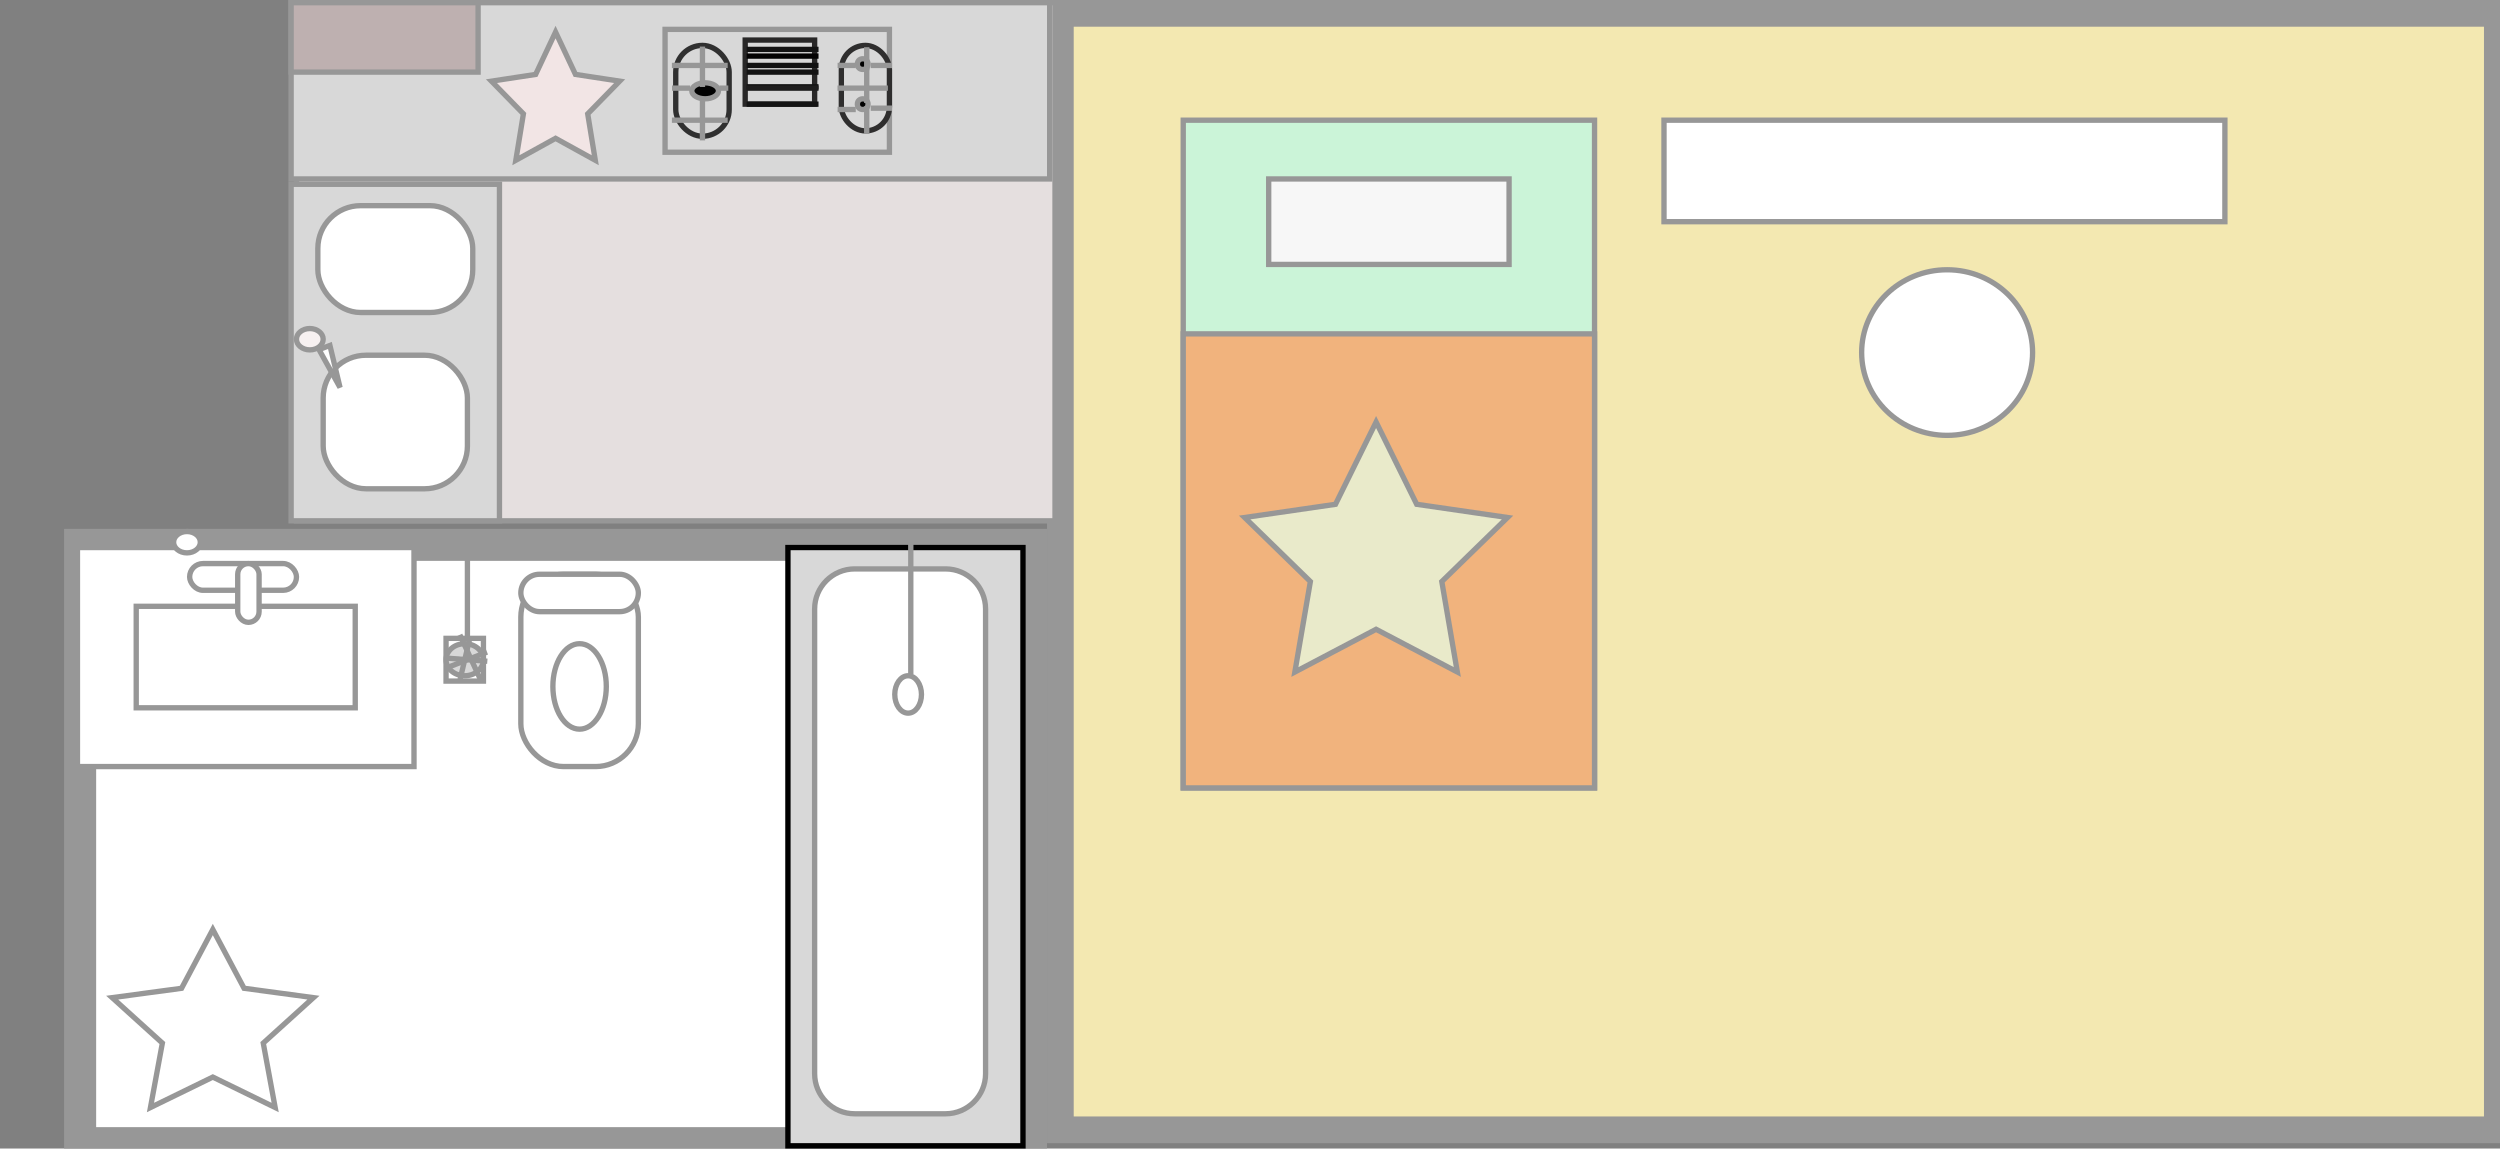<?xml version="1.0" encoding="UTF-8"?>
<svg width="468px" height="215px" viewBox="0 0 468 215" version="1.1" xmlns="http://www.w3.org/2000/svg" xmlns:xlink="http://www.w3.org/1999/xlink">
    <rect x="0" y="0" width="468" height="215" fill="#808080" stroke="none"/>
    <!-- Generator: Sketch 64 (93537) - https://sketch.com -->
    <title>Slice</title>
    <desc>Created with Sketch.</desc>
    <g id="Page-1" stroke="none" stroke-width="1" fill="none" fill-rule="evenodd">
        <g id="studio2" transform="translate(14, 0)">
            <rect id="Rectangle" stroke="#979797" stroke-width="5" fill="#F3E8B1" fill-rule="nonzero" x="184.5" y="2.5" width="269" height="209"></rect>
            <rect id="Rectangle" stroke="#979797" fill="#CBF4D8" fill-rule="nonzero" x="207.5" y="22.5" width="77" height="125"></rect>
            <rect id="Rectangle" stroke="#979797" fill="#F7F7F7" fill-rule="nonzero" x="223.5" y="33.5" width="45" height="16"></rect>
            <rect id="Rectangle" stroke="#979797" fill="#F1B37D" fill-rule="nonzero" x="207.5" y="62.5" width="77" height="85"></rect>
            <rect id="Rectangle" stroke="#979797" fill="#FFFFFF" fill-rule="nonzero" x="297.5" y="22.5" width="105" height="19"></rect>
            <ellipse id="Oval" stroke="#979797" fill="#FFFFFF" fill-rule="nonzero" cx="350.5" cy="66" rx="16" ry="15.5"></ellipse>
            <rect id="Rectangle" stroke="#979797" stroke-width="6" fill="#FFFFFF" fill-rule="nonzero" x="1" y="102" width="178" height="112"></rect>
            <line x1="73.5" y1="102.29" x2="73.5" y2="119.71" id="Line-4" stroke="#979797" stroke-linecap="square"></line>
            <rect id="Rectangle" stroke="#979797" fill="#FFFFFF" fill-rule="nonzero" x="83.5" y="107.5" width="22" height="36" rx="8"></rect>
            <ellipse id="Oval" stroke="#979797" fill="#FFFFFF" fill-rule="nonzero" cx="94.5" cy="128.5" rx="5" ry="8"></ellipse>
            <rect id="Rectangle" stroke="#979797" fill="#FFFFFF" fill-rule="nonzero" x="83.5" y="107.5" width="22" height="7" rx="3.5"></rect>
            <ellipse id="Oval" stroke="#979797" fill="#D8D8D8" fill-rule="nonzero" cx="32.5" cy="109" rx="2" ry="1.5"></ellipse>
            <rect id="Rectangle" stroke="#000000" fill="#D8D8D8" fill-rule="nonzero" x="133.5" y="102.5" width="44" height="112"></rect>
            <line x1="32.5" y1="102.289" x2="32.5" y2="112.711" id="Line-2" stroke="#979797" stroke-linecap="square"></line>
            <rect id="Rectangle" stroke="#979797" fill="#FFFFFF" fill-rule="nonzero" x="0.5" y="102.5" width="63" height="41"></rect>
            <rect id="Rectangle-2" stroke="#979797" fill="#FFFFFF" fill-rule="nonzero" x="11.5" y="113.5" width="41" height="19"></rect>
            <path d="M163,106.5 L146,106.5 C143.929,106.5 142.054,107.339 140.697,108.697 C139.339,110.054 138.5,111.929 138.5,114 L138.5,201 C138.5,203.071 139.339,204.946 140.697,206.303 C142.054,207.661 143.929,208.5 146,208.5 L163,208.5 C165.071,208.5 166.946,207.661 168.303,206.303 C169.661,204.946 170.5,203.071 170.5,201 L170.5,114 C170.5,111.929 169.661,110.054 168.303,108.697 C166.946,107.339 165.071,106.5 163,106.5 Z M21,99.5 C20.298,99.5 19.66,99.732 19.199,100.116 C18.774,100.47 18.5,100.956 18.5,101.5 C18.5,102.044 18.774,102.53 19.199,102.884 C19.66,103.268 20.298,103.5 21,103.5 C21.702,103.5 22.34,103.268 22.801,102.884 C23.226,102.53 23.5,102.044 23.5,101.5 C23.5,100.956 23.226,100.47 22.801,100.116 C22.34,99.732 21.702,99.5 21,99.5 Z" id="Rectangle-3" stroke="#979797" fill="#FFFFFF" fill-rule="nonzero"></path>
            <line x1="156.5" y1="102.286" x2="156.5" y2="125.714" id="Line-3" stroke="#979797" stroke-linecap="square"></line>
            <ellipse id="Oval" stroke="#979797" fill="#FFFFFF" fill-rule="nonzero" cx="156" cy="130" rx="2.5" ry="3.5"></ellipse>
            <rect id="Rectangle" stroke="#979797" fill="#FFFFFF" fill-rule="nonzero" x="21.5" y="105.5" width="20" height="5" rx="2.5"></rect>
            <rect id="Rectangle" stroke="#979797" fill="#FFFFFF" fill-rule="nonzero" x="30.5" y="105.5" width="4" height="11" rx="2"></rect>
            <rect id="Rectangle" stroke="#979797" fill="#FFFFFF" fill-rule="nonzero" x="69.5" y="119.5" width="7" height="8"></rect>
            <ellipse id="Oval" stroke="#979797" fill="#D8D8D8" fill-rule="nonzero" cx="73" cy="123.5" rx="3.5" ry="3"></ellipse>
            <line x1="70.269" y1="123.25" x2="76.731" y2="123.75" id="Line-5" stroke="#979797" stroke-linecap="square"></line>
            <line x1="72.286" y1="119.286" x2="75.714" y2="126.714" id="Line-6" stroke="#979797" stroke-linecap="square"></line>
            <line x1="72.25" y1="126.682" x2="73.75" y2="120.318" id="Line-7" stroke="#979797" stroke-linecap="square"></line>
            <line x1="70.292" y1="124.75" x2="76.708" y2="122.25" id="Line-8" stroke="#979797" stroke-linecap="square"></line>
            <line x1="180.5" y1="49.5" x2="185.5" y2="49.5" id="Line-17" stroke="#979797" stroke-linecap="square"></line>
            <rect id="Rectangle" stroke="#979797" fill="#E5DFDF" fill-rule="nonzero" x="41.5" y="0.5" width="142" height="97"></rect>
            <line x1="47.31" y1="65.235" x2="59.69" y2="72.765" id="Line" stroke="#979797" stroke-linecap="square"></line>
            <rect id="Rectangle" stroke="#979797" fill="#D8D8D8" fill-rule="nonzero" x="40.5" y="34.5" width="39" height="63"></rect>
            <rect id="Rectangle-2" stroke="#979797" fill="#FFFFFF" fill-rule="nonzero" x="45.5" y="38.5" width="29" height="20" rx="8"></rect>
            <rect id="Rectangle" stroke="#979797" fill="#FFFFFF" fill-rule="nonzero" x="46.5" y="66.5" width="27" height="25" rx="8"></rect>
            <path d="M44,61.5 C43.298,61.5 42.66,61.732 42.199,62.116 C41.774,62.47 41.5,62.956 41.5,63.5 C41.5,64.044 41.774,64.53 42.199,64.884 C42.66,65.268 43.298,65.5 44,65.5 C44.702,65.5 45.34,65.268 45.801,64.884 C46.226,64.53 46.5,64.044 46.5,63.5 C46.5,62.956 46.226,62.47 45.801,62.116 C45.34,61.732 44.702,61.5 44,61.5 Z" id="Oval-2" stroke="#979797" fill="#F7F1F1" fill-rule="nonzero"></path>
            <polygon id="Triangle" stroke="#979797" fill="#FFFFFF" fill-rule="nonzero" points="47.762 64.668 45.718 65.442 49.655 72.543"></polygon>
            <rect id="Rectangle" stroke="#979797" fill="#D8D8D8" fill-rule="nonzero" x="40.5" y="0.5" width="142" height="33"></rect>
            <rect id="Rectangle" stroke="#979797" fill="#D8D8D8" fill-rule="nonzero" x="125.5" y="8.5" width="13" height="12" rx="6"></rect>
            <rect id="Rectangle" stroke="#979797" fill="#D8D8D8" fill-rule="nonzero" x="110.5" y="5.5" width="42" height="23"></rect>
            <rect id="Rectangle" stroke="#282727" fill="#D8D8D8" fill-rule="nonzero" x="125.5" y="7.5" width="13" height="12"></rect>
            <line x1="126.271" y1="9.25" x2="138.729" y2="9.25" id="Line-3" stroke="#131313" stroke-linecap="square"></line>
            <line x1="126.271" y1="10.5" x2="138.729" y2="10.5" id="Line-4" stroke="#030202" stroke-linecap="square"></line>
            <line x1="126.271" y1="12.25" x2="138.729" y2="12.25" id="Line-5" stroke="#121212" stroke-linecap="square"></line>
            <line x1="126.271" y1="13.5" x2="138.729" y2="13.5" id="Line-6" stroke="#131313" stroke-linecap="square"></line>
            <line x1="126.271" y1="16.25" x2="138.729" y2="16.25" id="Line-7" stroke="#121212" stroke-linecap="square"></line>
            <line x1="126.271" y1="16.5" x2="138.729" y2="16.5" id="Line-8" stroke="#1E1D1D" stroke-linecap="square"></line>
            <line x1="126.271" y1="19.5" x2="138.729" y2="19.5" id="Line-9" stroke="#141414" stroke-linecap="square"></line>
            <rect id="Rectangle" stroke="#303030" fill="#D8D8D8" fill-rule="nonzero" x="112.5" y="8.5" width="10" height="17" rx="5"></rect>
            <rect id="Rectangle" stroke="#2F2E2E" fill="#D8D8D8" fill-rule="nonzero" x="143.5" y="8.5" width="9" height="16" rx="4.5"></rect>
            <circle id="Oval" stroke="#979797" fill="#000000" fill-rule="nonzero" cx="147.5" cy="12" r="1"></circle>
            <circle id="Oval" stroke="#979797" fill="#000000" fill-rule="nonzero" cx="147.5" cy="19.5" r="1"></circle>
            <ellipse id="Oval" stroke="#979797" fill="#020202" fill-rule="nonzero" cx="118" cy="17" rx="2.5" ry="1.5"></ellipse>
            <rect id="Rectangle" stroke="#979797" fill="#BEB0B0" fill-rule="nonzero" x="40.5" y="0.5" width="35" height="13"></rect>
            <line x1="112.278" y1="12.25" x2="121.722" y2="12.25" id="Line-10" stroke="#979797" stroke-linecap="square"></line>
            <line x1="112.278" y1="22.5" x2="121.722" y2="22.5" id="Line-11" stroke="#979797" stroke-linecap="square"></line>
            <line x1="117.5" y1="9.219" x2="117.5" y2="15.781" id="Line-12" stroke="#979797" stroke-linecap="square"></line>
            <line x1="117.5" y1="19.219" x2="117.5" y2="25.781" id="Line-13" stroke="#979797" stroke-linecap="square"></line>
            <line x1="112.3" y1="16.5" x2="114.7" y2="16.5" id="Line-14" stroke="#979797" stroke-linecap="square"></line>
            <line x1="121.167" y1="16.5" x2="121.833" y2="16.5" id="Line-15" stroke="#979797" stroke-linecap="square"></line>
            <line x1="143.3" y1="12.25" x2="145.7" y2="12.25" id="Line-16" stroke="#979797" stroke-linecap="square"></line>
            <line x1="143.3" y1="20.5" x2="145.7" y2="20.5" id="Line-18" stroke="#979797" stroke-linecap="square"></line>
            <line x1="148.25" y1="13.231" x2="148.25" y2="18.769" id="Line-21" stroke="#979797" stroke-linecap="square"></line>
            <line x1="143.281" y1="16.5" x2="151.719" y2="16.5" id="Line-23" stroke="#979797" stroke-linecap="square"></line>
            <line x1="148.25" y1="9.333" x2="148.25" y2="12.667" id="Line-19" stroke="#979797" stroke-linecap="square"></line>
            <line x1="148.25" y1="20.417" x2="148.25" y2="24.583" id="Line-20" stroke="#979797" stroke-linecap="square"></line>
            <line x1="149.5" y1="12.25" x2="152.5" y2="12.25" id="Line-22" stroke="#979797" stroke-linecap="square"></line>
            <line x1="149.5" y1="20.25" x2="152.5" y2="20.25" id="Line-24" stroke="#979797" stroke-linecap="square"></line>
        </g>
        <polygon id="Star" stroke="#979797" fill="#E9EACA" fill-rule="nonzero" points="257.604 79 250.001 94.405 233 96.876 245.302 108.867 242.398 125.8 257.604 117.805 272.81 125.8 269.906 108.867 282.208 96.876 265.207 94.405"></polygon>
        <polygon id="Star" stroke="#979797" fill="#F2E5E5" fill-rule="nonzero" points="104 6 100.271 13.931 92 15.192 97.982 21.313 96.563 30 104 25.896 111.437 30 110.018 21.313 116 15.192 107.729 13.931"></polygon>
        <polygon id="Star" stroke="#979797" fill="#FFFFFF" fill-rule="nonzero" points="39.839 174 33.988 185.008 21 186.76 30.395 195.264 28.167 207.326 39.839 201.628 51.51 207.326 49.282 195.264 58.677 186.76 45.689 185.008"></polygon>
    </g>
</svg>